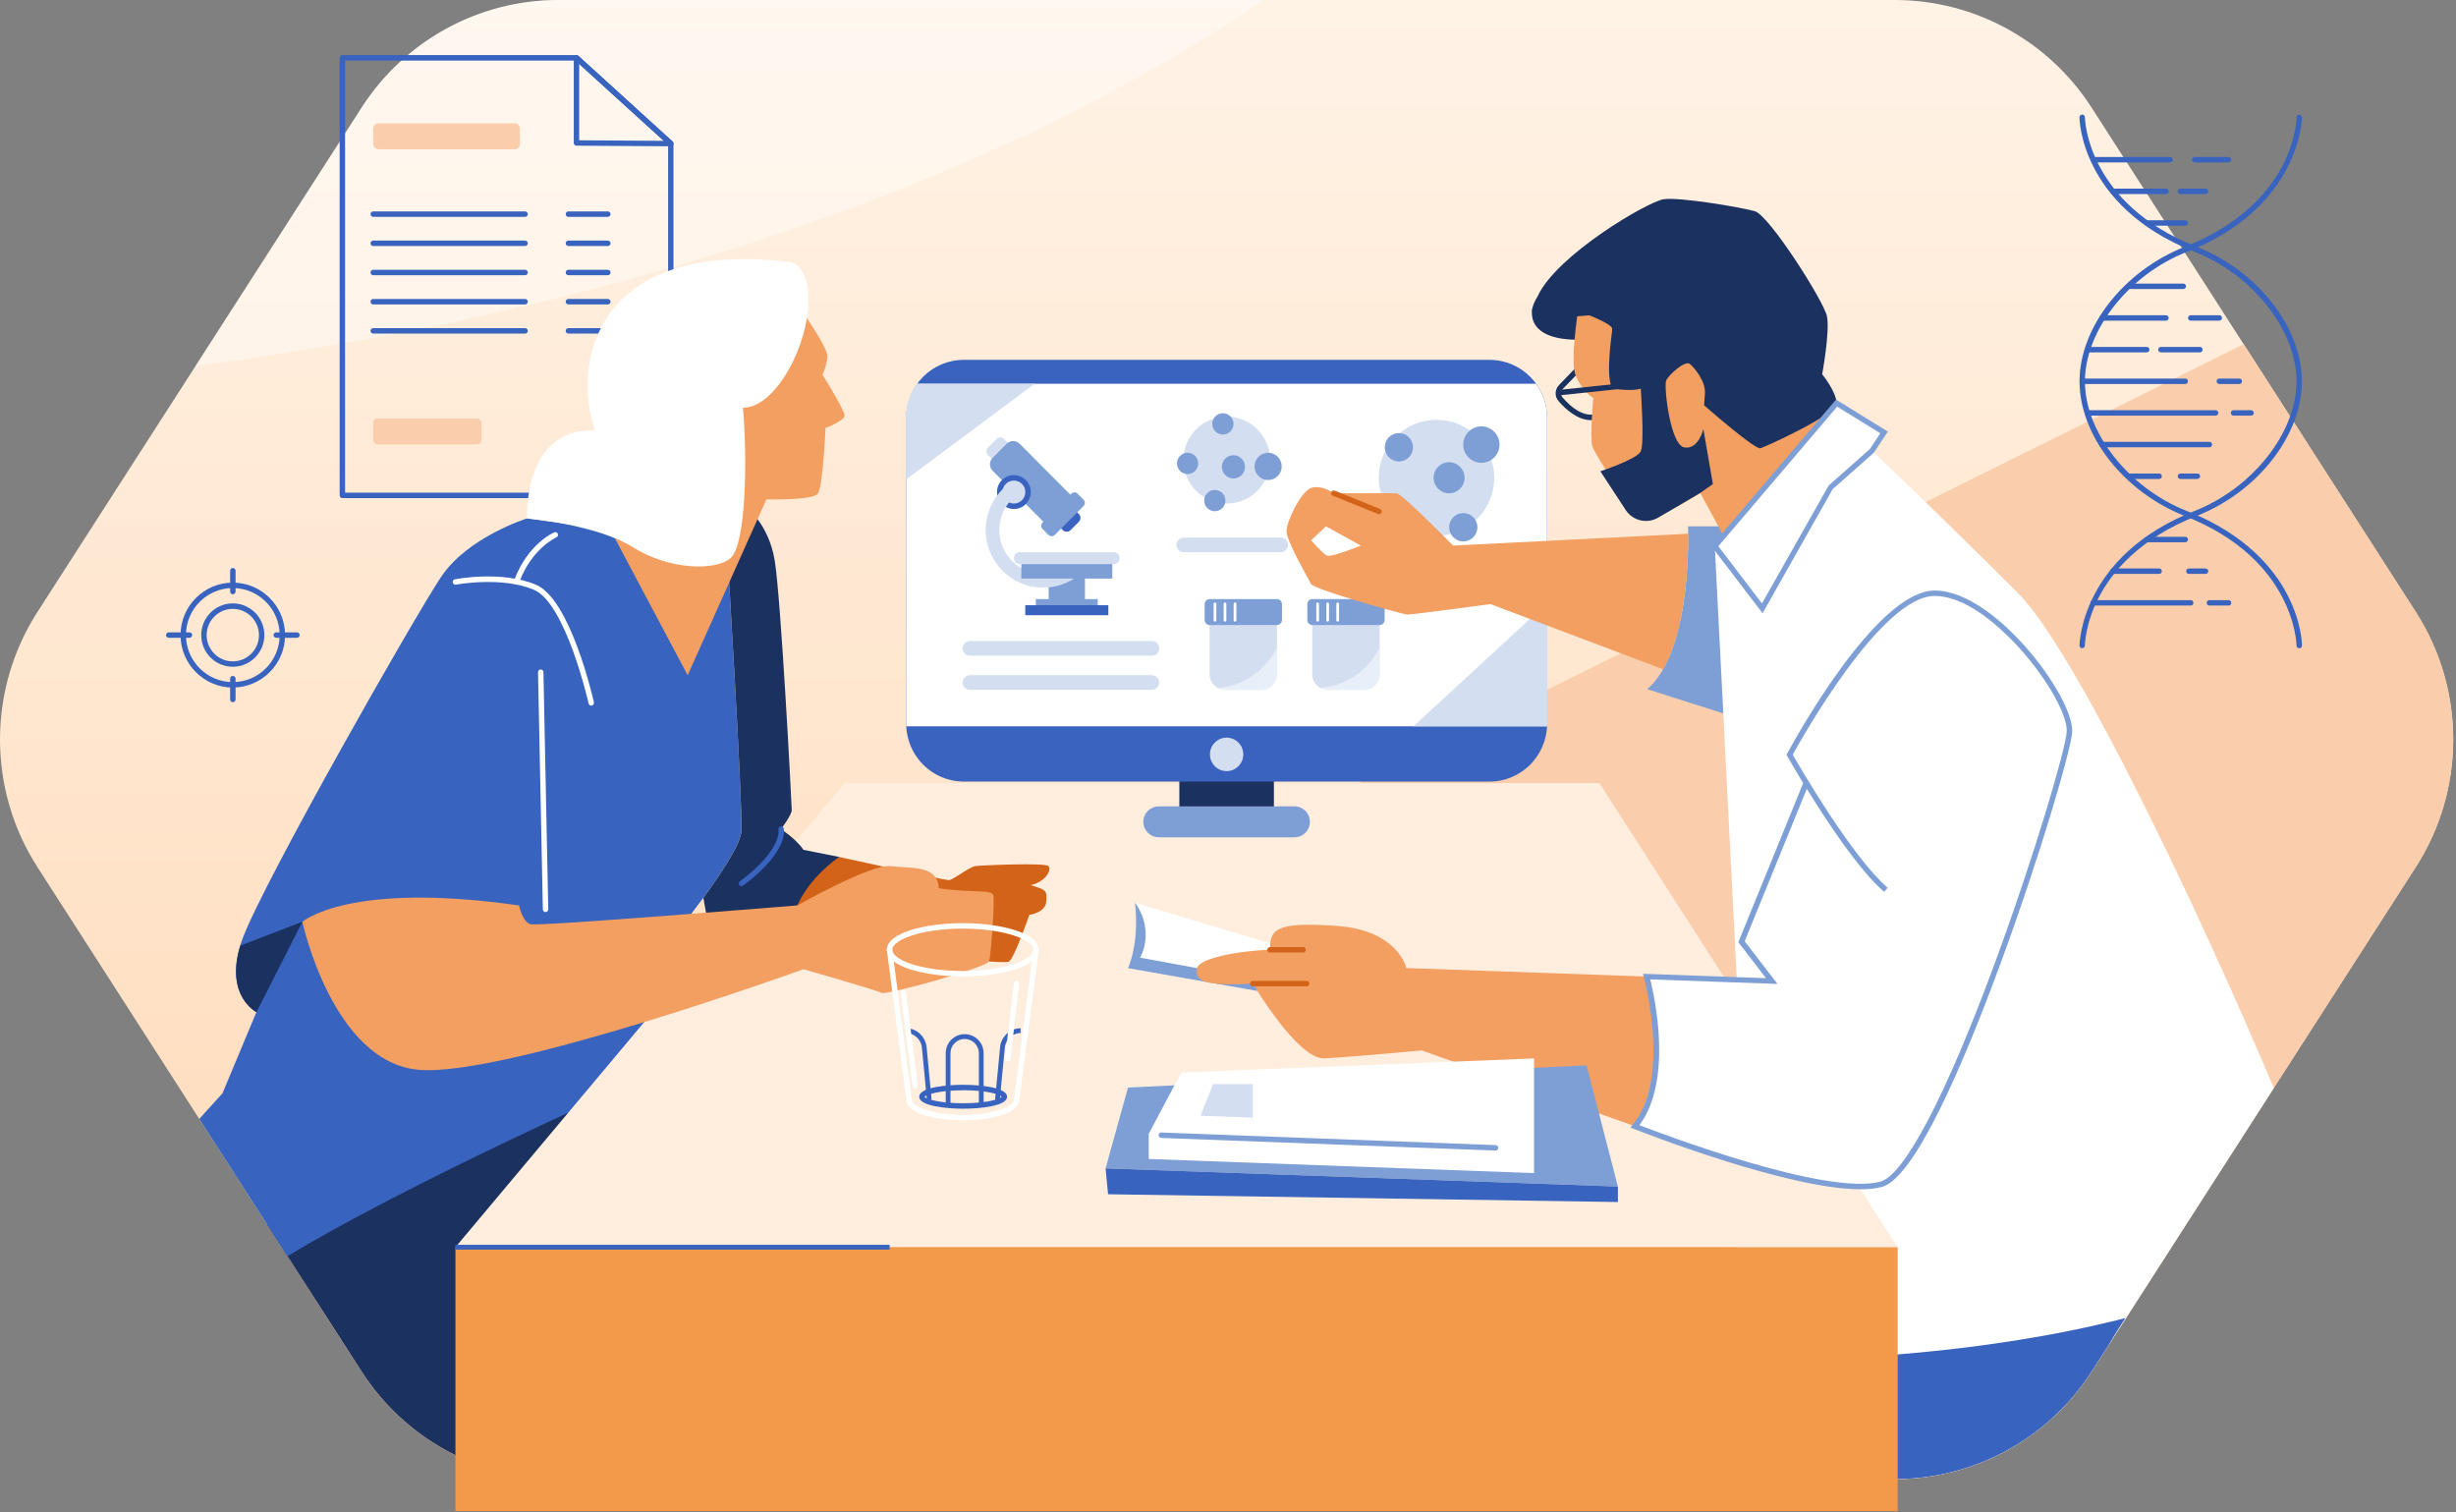 <svg width="359" height="221" viewBox="0 0 359 221" fill="none" xmlns="http://www.w3.org/2000/svg">
<rect x="0" y="0" width="359" height="221" fill="#808080" stroke="none"/>
<path d="M276.961 0H81.637C69.993 0 59.156 5.927 52.846 15.748L5.468 89.456C-1.823 100.801 -1.823 115.389 5.468 126.735L52.846 200.451C59.156 210.263 69.993 216.198 81.629 216.198H276.961C288.598 216.198 299.443 210.271 305.744 200.451L353.122 126.735C360.413 115.389 360.413 100.801 353.122 89.456L305.744 15.74C299.443 5.927 288.598 0 276.961 0Z" fill="url(#paint0_linear_1259_1689)"/>
<path opacity="0.4" d="M28.591 53.48C65.441 48.704 132.609 35.515 184.713 0H81.637C70 0 59.155 5.927 52.854 15.748L28.599 53.487L28.591 53.48Z" fill="white"/>
<path d="M98.055 72.802H50.044C49.822 72.802 49.648 72.627 49.648 72.405V8.446C49.648 8.223 49.822 8.048 50.044 8.048H84.257C84.352 8.048 84.447 8.088 84.527 8.152L98.317 20.689C98.396 20.761 98.443 20.872 98.443 20.983V72.405C98.443 72.627 98.269 72.802 98.047 72.802H98.055ZM50.44 72.008H97.659V21.166L84.107 8.851H50.44V72.008Z" fill="#3863BE"/>
<path d="M98.055 21.381L84.265 21.293C84.052 21.293 83.87 21.11 83.87 20.896V8.446C83.87 8.287 83.965 8.144 84.107 8.08C84.249 8.017 84.416 8.041 84.534 8.152L98.324 20.689C98.443 20.801 98.491 20.976 98.427 21.126C98.372 21.277 98.222 21.381 98.055 21.381ZM84.661 20.507L97.026 20.586L84.661 9.344V20.507Z" fill="#3863BE"/>
<path d="M76.753 31.694H54.556C54.334 31.694 54.16 31.519 54.16 31.296C54.16 31.074 54.334 30.899 54.556 30.899H76.753C76.975 30.899 77.149 31.074 77.149 31.296C77.149 31.519 76.975 31.694 76.753 31.694Z" fill="#3863BE"/>
<path d="M76.753 35.96H54.556C54.334 35.96 54.16 35.785 54.16 35.563C54.16 35.34 54.334 35.166 54.556 35.166H76.753C76.975 35.166 77.149 35.34 77.149 35.563C77.149 35.785 76.975 35.96 76.753 35.96Z" fill="#3863BE"/>
<path d="M76.753 40.227H54.556C54.334 40.227 54.16 40.052 54.16 39.83C54.16 39.607 54.334 39.432 54.556 39.432H76.753C76.975 39.432 77.149 39.607 77.149 39.83C77.149 40.052 76.975 40.227 76.753 40.227Z" fill="#3863BE"/>
<path d="M76.753 44.493H54.556C54.334 44.493 54.16 44.319 54.16 44.096C54.16 43.874 54.334 43.699 54.556 43.699H76.753C76.975 43.699 77.149 43.874 77.149 44.096C77.149 44.319 76.975 44.493 76.753 44.493Z" fill="#3863BE"/>
<path d="M76.753 48.76H54.556C54.334 48.76 54.16 48.585 54.16 48.363C54.16 48.14 54.334 47.966 54.556 47.966H76.753C76.975 47.966 77.149 48.14 77.149 48.363C77.149 48.585 76.975 48.76 76.753 48.76Z" fill="#3863BE"/>
<path d="M88.849 31.694H83.086C82.864 31.694 82.69 31.519 82.69 31.296C82.69 31.074 82.864 30.899 83.086 30.899H88.849C89.07 30.899 89.245 31.074 89.245 31.296C89.245 31.519 89.07 31.694 88.849 31.694Z" fill="#3863BE"/>
<path d="M88.849 35.96H83.086C82.864 35.96 82.69 35.785 82.69 35.563C82.69 35.34 82.864 35.166 83.086 35.166H88.849C89.07 35.166 89.245 35.34 89.245 35.563C89.245 35.785 89.07 35.96 88.849 35.96Z" fill="#3863BE"/>
<path d="M88.849 40.227H83.086C82.864 40.227 82.69 40.052 82.69 39.83C82.69 39.607 82.864 39.432 83.086 39.432H88.849C89.07 39.432 89.245 39.607 89.245 39.83C89.245 40.052 89.07 40.227 88.849 40.227Z" fill="#3863BE"/>
<path d="M88.849 44.493H83.086C82.864 44.493 82.69 44.319 82.69 44.096C82.69 43.874 82.864 43.699 83.086 43.699H88.849C89.07 43.699 89.245 43.874 89.245 44.096C89.245 44.319 89.07 44.493 88.849 44.493Z" fill="#3863BE"/>
<path d="M88.849 48.76H83.086C82.864 48.76 82.69 48.585 82.69 48.363C82.69 48.14 82.864 47.966 83.086 47.966H88.849C89.07 47.966 89.245 48.14 89.245 48.363C89.245 48.585 89.07 48.76 88.849 48.76Z" fill="#3863BE"/>
<path d="M75.217 18.028H55.34C54.907 18.028 54.556 18.38 54.556 18.814V21.031C54.556 21.465 54.907 21.818 55.34 21.818H75.217C75.65 21.818 76.001 21.465 76.001 21.031V18.814C76.001 18.38 75.65 18.028 75.217 18.028Z" fill="#FACEAC"/>
<path d="M69.715 61.163H55.229C54.857 61.163 54.556 61.465 54.556 61.838V64.277C54.556 64.65 54.857 64.953 55.229 64.953H69.715C70.087 64.953 70.388 64.65 70.388 64.277V61.838C70.388 61.465 70.087 61.163 69.715 61.163Z" fill="#FACEAC"/>
<path d="M305.752 200.443L353.13 126.727C360.421 115.381 360.421 100.794 353.13 89.448L327.972 50.309L46.189 190.09L52.846 200.443C59.155 210.255 69.993 216.19 81.629 216.19H276.961C288.597 216.19 299.442 210.263 305.744 200.443H305.752Z" fill="#FACEAC"/>
<path d="M89.355 156.577L39.365 177.187L39.056 178.991L52.854 200.451C59.163 210.263 70 216.198 81.637 216.198H88.144C89.957 198.504 89.347 177.576 89.347 177.576V156.585L89.355 156.577Z" fill="#1B315F"/>
<path d="M77.03 75.774C77.03 75.774 68.393 78.475 64.491 84.299C60.588 90.123 38.542 128.88 35.478 137.135C32.422 145.39 37.481 147.933 37.481 147.933L32.525 159.795C32.525 159.795 31.029 161.456 29.129 163.545L42.017 183.599C58.134 173.906 84.637 161.916 84.637 161.916L95.079 153.129L97.398 138.2C97.398 138.2 108.156 125.177 108.37 121.467C108.584 117.765 106.256 79.746 106.256 79.746L77.022 75.774H77.03Z" fill="#3863BE"/>
<path d="M246.745 76.934C246.745 76.934 247.504 95.033 240.768 100.73L257.051 105.918L255.017 76.934H246.745Z" fill="#7D9FD6"/>
<path d="M294.986 86.707C280.388 72.143 273.62 65.89 273.62 65.89L275.401 63.212L268.458 58.922L250.655 79.826L253.877 143.205V182.288L255.793 216.182H276.968C288.605 216.182 299.45 210.255 305.751 200.435L332.366 159.024C321.141 132.4 303.21 94.898 294.986 86.699V86.707Z" fill="white"/>
<path d="M254.811 198.846V216.19H276.968C288.605 216.19 299.45 210.263 305.752 200.443L308.047 196.875C308.942 195.374 309.821 193.96 310.668 192.656C289.191 198.147 266.511 198.894 254.811 198.846Z" fill="#3863BE"/>
<path d="M123.458 114.459L66.573 182.296H277.38L233.786 114.459H123.458Z" fill="#FFEDDE"/>
<path d="M186.21 111.4H172.388V120.831H186.21V111.4Z" fill="#1B315F"/>
<path d="M189.218 117.86H169.38C168.134 117.86 167.124 118.872 167.124 120.12C167.124 121.369 168.134 122.381 169.38 122.381H189.218C190.464 122.381 191.474 121.369 191.474 120.12C191.474 118.872 190.464 117.86 189.218 117.86Z" fill="#7D9FD6"/>
<path d="M217.724 52.598H140.882C136.235 52.598 132.467 56.379 132.467 61.043V105.791C132.467 110.456 136.235 114.237 140.882 114.237H217.724C222.372 114.237 226.139 110.456 226.139 105.791V61.043C226.139 56.379 222.372 52.598 217.724 52.598Z" fill="#3963BE"/>
<path d="M179.299 112.711C180.645 112.711 181.737 111.616 181.737 110.264C181.737 108.913 180.645 107.817 179.299 107.817C177.952 107.817 176.861 108.913 176.861 110.264C176.861 111.616 177.952 112.711 179.299 112.711Z" fill="#D3DEF1"/>
<path d="M132.467 61.043V105.791C132.467 105.918 132.483 106.037 132.483 106.157H226.115C226.115 106.029 226.131 105.91 226.131 105.791V61.043C226.131 59.184 225.529 57.476 224.516 56.086H134.074C133.061 57.476 132.459 59.192 132.459 61.043H132.467Z" fill="white"/>
<path d="M151.252 56.086H134.082C133.068 57.476 132.467 59.192 132.467 61.043V70.053L151.252 56.086Z" fill="#D3DEF1"/>
<path d="M151.949 70.487L150.723 71.718C150.414 72.028 150.414 72.531 150.723 72.841L155.358 77.493C155.667 77.803 156.168 77.803 156.477 77.493L157.703 76.263C158.012 75.952 158.012 75.449 157.703 75.139L153.068 70.487C152.759 70.177 152.258 70.177 151.949 70.487Z" fill="#3963BE"/>
<path d="M145.653 64.171L144.427 65.401C144.118 65.711 144.118 66.214 144.427 66.525L149.062 71.177C149.371 71.487 149.872 71.487 150.182 71.177L151.407 69.946C151.717 69.636 151.717 69.133 151.407 68.823L146.773 64.171C146.464 63.86 145.962 63.86 145.653 64.171Z" fill="#D3DEF1"/>
<path d="M147.152 64.855L145.092 66.923C144.573 67.444 144.573 68.289 145.092 68.811L152.878 76.625C153.398 77.147 154.24 77.147 154.759 76.625L156.819 74.558C157.338 74.037 157.338 73.192 156.819 72.67L149.033 64.855C148.513 64.334 147.671 64.334 147.152 64.855Z" fill="#7D9FD6"/>
<path d="M156.591 72.16L152.382 76.385C152.128 76.639 152.128 77.052 152.382 77.306L153.261 78.188C153.514 78.442 153.925 78.442 154.179 78.188L158.388 73.963C158.641 73.709 158.641 73.296 158.388 73.042L157.509 72.16C157.256 71.905 156.845 71.905 156.591 72.16Z" fill="#7D9FD6"/>
<path d="M148.204 74.399C149.568 74.399 150.674 73.29 150.674 71.92C150.674 70.551 149.568 69.442 148.204 69.442C146.84 69.442 145.734 70.551 145.734 71.92C145.734 73.29 146.84 74.399 148.204 74.399Z" fill="#3963BE"/>
<path d="M148.204 73.597C149.127 73.597 149.875 72.846 149.875 71.921C149.875 70.995 149.127 70.244 148.204 70.244C147.282 70.244 146.534 70.995 146.534 71.921C146.534 72.846 147.282 73.597 148.204 73.597Z" fill="#D3DEF1"/>
<path d="M158.59 83.505H153.286V88.463H158.59V83.505Z" fill="#7D9FD6"/>
<path d="M160.458 87.565H151.41V88.749H160.458V87.565Z" fill="#7D9FD6"/>
<path d="M162.01 88.462H149.867V89.924H162.01V88.462Z" fill="#3963BE"/>
<path d="M156.326 82.599C155.25 83.417 153.92 83.902 152.471 83.902C148.94 83.902 146.067 81.018 146.067 77.474C146.067 75.535 146.93 73.796 148.291 72.612L147.041 71.062C145.228 72.612 144.08 74.908 144.08 77.474C144.08 82.122 147.848 85.896 152.471 85.896C154.395 85.896 156.16 85.245 157.577 84.148L156.326 82.599Z" fill="#D3DEF1"/>
<path d="M162.802 80.716H149.067C148.59 80.716 148.204 81.104 148.204 81.582C148.204 82.06 148.59 82.448 149.067 82.448H162.802C163.278 82.448 163.664 82.06 163.664 81.582C163.664 81.104 163.278 80.716 162.802 80.716Z" fill="#D3DEF1"/>
<path d="M162.588 82.448H149.289V84.569H162.588V82.448Z" fill="#7D9FD6"/>
<path d="M179.315 73.605C182.812 73.605 185.648 70.759 185.648 67.249C185.648 63.738 182.812 60.892 179.315 60.892C175.817 60.892 172.982 63.738 172.982 67.249C172.982 70.759 175.817 73.605 179.315 73.605Z" fill="#D3DEF1"/>
<path d="M185.363 70.165C186.46 70.165 187.35 69.272 187.35 68.17C187.35 67.069 186.46 66.176 185.363 66.176C184.265 66.176 183.376 67.069 183.376 68.17C183.376 69.272 184.265 70.165 185.363 70.165Z" fill="#7D9FD6"/>
<path d="M180.296 69.934C181.232 69.934 181.99 69.173 181.99 68.234C181.99 67.295 181.232 66.534 180.296 66.534C179.361 66.534 178.602 67.295 178.602 68.234C178.602 69.173 179.361 69.934 180.296 69.934Z" fill="#7D9FD6"/>
<path d="M178.753 63.514C179.61 63.514 180.304 62.817 180.304 61.957C180.304 61.097 179.61 60.4 178.753 60.4C177.896 60.4 177.201 61.097 177.201 61.957C177.201 62.817 177.896 63.514 178.753 63.514Z" fill="#7D9FD6"/>
<path d="M173.591 69.291C174.448 69.291 175.143 68.593 175.143 67.733C175.143 66.873 174.448 66.176 173.591 66.176C172.734 66.176 172.04 66.873 172.04 67.733C172.04 68.593 172.734 69.291 173.591 69.291Z" fill="#7D9FD6"/>
<path d="M177.573 74.725C178.43 74.725 179.125 74.028 179.125 73.168C179.125 72.308 178.43 71.611 177.573 71.611C176.716 71.611 176.022 72.308 176.022 73.168C176.022 74.028 176.716 74.725 177.573 74.725Z" fill="#7D9FD6"/>
<path d="M168.382 93.706H141.76C141.175 93.706 140.7 94.183 140.7 94.771C140.7 95.359 141.175 95.836 141.76 95.836H168.382C168.968 95.836 169.443 95.359 169.443 94.771C169.443 94.183 168.968 93.706 168.382 93.706Z" fill="#D3DEF1"/>
<path d="M187.215 78.587H173.021C172.436 78.587 171.961 79.063 171.961 79.651C171.961 80.239 172.436 80.716 173.021 80.716H187.215C187.801 80.716 188.276 80.239 188.276 79.651C188.276 79.063 187.801 78.587 187.215 78.587Z" fill="#D3DEF1"/>
<path d="M168.382 98.696H141.76C141.175 98.696 140.7 99.173 140.7 99.761C140.7 100.349 141.175 100.825 141.76 100.825H168.382C168.968 100.825 169.443 100.349 169.443 99.761C169.443 99.173 168.968 98.696 168.382 98.696Z" fill="#D3DEF1"/>
<path d="M209.974 78.301C214.634 78.301 218.413 74.509 218.413 69.831C218.413 65.153 214.634 61.361 209.974 61.361C205.313 61.361 201.535 65.153 201.535 69.831C201.535 74.509 205.313 78.301 209.974 78.301Z" fill="#D3DEF1"/>
<path d="M216.537 67.646C218.001 67.646 219.188 66.454 219.188 64.984C219.188 63.514 218.001 62.323 216.537 62.323C215.072 62.323 213.885 63.514 213.885 64.984C213.885 66.454 215.072 67.646 216.537 67.646Z" fill="#7D9FD6"/>
<path d="M211.818 72.103C213.069 72.103 214.082 71.086 214.082 69.831C214.082 68.576 213.069 67.558 211.818 67.558C210.568 67.558 209.554 68.576 209.554 69.831C209.554 71.086 210.568 72.103 211.818 72.103Z" fill="#7D9FD6"/>
<path d="M204.48 67.447C205.621 67.447 206.546 66.519 206.546 65.374C206.546 64.228 205.621 63.3 204.48 63.3C203.339 63.3 202.414 64.228 202.414 65.374C202.414 66.519 203.339 67.447 204.48 67.447Z" fill="#7D9FD6"/>
<path d="M205.034 77.776C206.175 77.776 207.1 76.848 207.1 75.702C207.1 74.557 206.175 73.629 205.034 73.629C203.893 73.629 202.968 74.557 202.968 75.702C202.968 76.848 203.893 77.776 205.034 77.776Z" fill="#7D9FD6"/>
<path d="M213.892 79.135C215.034 79.135 215.959 78.206 215.959 77.061C215.959 75.916 215.034 74.987 213.892 74.987C212.751 74.987 211.826 75.916 211.826 77.061C211.826 78.206 212.751 79.135 213.892 79.135Z" fill="#7D9FD6"/>
<path d="M206.61 106.164H226.115C226.115 106.037 226.131 105.918 226.131 105.799V88.16L206.61 106.164Z" fill="#D3DEF1"/>
<path d="M184.389 88.16H179.077C177.822 88.16 176.805 89.181 176.805 90.441V98.553C176.805 99.812 177.822 100.833 179.077 100.833H184.389C185.644 100.833 186.661 99.812 186.661 98.553V90.441C186.661 89.181 185.644 88.16 184.389 88.16Z" fill="#D3DEF1"/>
<path d="M186.645 87.565H176.829C176.418 87.565 176.085 87.899 176.085 88.311V90.616C176.085 91.028 176.418 91.362 176.829 91.362H186.645C187.056 91.362 187.389 91.028 187.389 90.616V88.311C187.389 87.899 187.056 87.565 186.645 87.565Z" fill="#7D9FD6"/>
<path d="M177.597 90.862C177.486 90.862 177.399 90.775 177.399 90.663V88.264C177.399 88.153 177.486 88.065 177.597 88.065C177.708 88.065 177.795 88.153 177.795 88.264V90.663C177.795 90.775 177.708 90.862 177.597 90.862Z" fill="white"/>
<path d="M179.061 90.862C178.951 90.862 178.863 90.775 178.863 90.663V88.264C178.863 88.153 178.951 88.065 179.061 88.065C179.172 88.065 179.259 88.153 179.259 88.264V90.663C179.259 90.775 179.172 90.862 179.061 90.862Z" fill="white"/>
<path d="M180.526 90.862C180.415 90.862 180.328 90.775 180.328 90.663V88.264C180.328 88.153 180.415 88.065 180.526 88.065C180.637 88.065 180.724 88.153 180.724 88.264V90.663C180.724 90.775 180.637 90.862 180.526 90.862Z" fill="white"/>
<path opacity="0.5" d="M186.669 98.553V94.692C185.378 97.099 182.829 100.078 178.024 100.555C178.341 100.722 178.697 100.825 179.077 100.825H184.397C185.648 100.825 186.669 99.808 186.669 98.545V98.553Z" fill="white"/>
<path d="M199.398 88.16H194.086C192.831 88.16 191.814 89.181 191.814 90.441V98.553C191.814 99.812 192.831 100.833 194.086 100.833H199.398C200.653 100.833 201.67 99.812 201.67 98.553V90.441C201.67 89.181 200.653 88.16 199.398 88.16Z" fill="#D3DEF1"/>
<path d="M201.654 87.565H191.838C191.427 87.565 191.094 87.899 191.094 88.311V90.616C191.094 91.028 191.427 91.362 191.838 91.362H201.654C202.065 91.362 202.398 91.028 202.398 90.616V88.311C202.398 87.899 202.065 87.565 201.654 87.565Z" fill="#7D9FD6"/>
<path d="M192.606 90.862C192.495 90.862 192.408 90.775 192.408 90.663V88.264C192.408 88.153 192.495 88.065 192.606 88.065C192.717 88.065 192.804 88.153 192.804 88.264V90.663C192.804 90.775 192.717 90.862 192.606 90.862Z" fill="white"/>
<path d="M194.07 90.862C193.96 90.862 193.872 90.775 193.872 90.663V88.264C193.872 88.153 193.96 88.065 194.07 88.065C194.181 88.065 194.268 88.153 194.268 88.264V90.663C194.268 90.775 194.181 90.862 194.07 90.862Z" fill="white"/>
<path d="M195.535 90.862C195.424 90.862 195.337 90.775 195.337 90.663V88.264C195.337 88.153 195.424 88.065 195.535 88.065C195.646 88.065 195.733 88.153 195.733 88.264V90.663C195.733 90.775 195.646 90.862 195.535 90.862Z" fill="white"/>
<path opacity="0.5" d="M201.67 98.553V94.692C200.38 97.099 197.831 100.078 193.025 100.555C193.342 100.722 193.698 100.825 194.078 100.825H199.398C200.649 100.825 201.67 99.808 201.67 98.545V98.553Z" fill="white"/>
<path d="M122.667 125.257C122.667 125.257 138.064 128.65 138.681 128.65C139.298 128.65 141.681 126.695 142.607 126.584C143.534 126.473 152.732 126.075 153.247 126.584C153.761 127.092 152.938 128.856 150.666 129.373C152.938 130.096 153.041 130.096 152.938 131.756C152.835 133.417 150.46 133.727 150.46 133.727C150.46 133.727 148.188 140.258 147.46 140.567C146.732 140.877 138.032 139.948 138.032 139.948L112.851 133.417C112.851 133.417 118.55 124.351 122.667 125.257Z" fill="#D36318"/>
<path d="M117.434 124.208C116.389 122.635 114.165 121.189 114.165 121.189C114.165 121.189 115.732 119.091 115.732 118.432C115.732 117.773 114.165 87.581 113.246 81.939C112.328 76.298 108.702 73.796 108.702 73.796L104.483 78.007L104.262 79.484L106.264 79.754C106.264 79.754 108.584 117.765 108.378 121.475C108.275 123.326 105.528 127.513 102.813 131.232L103.834 136.944C103.834 136.944 107.887 136.944 115.685 136.023C115.898 129.722 122.667 125.257 122.667 125.257L117.434 124.208Z" fill="#1B315F"/>
<path d="M108.394 129.532C108.275 129.532 108.156 129.476 108.077 129.373C107.943 129.198 107.982 128.952 108.156 128.816C114.394 124.145 113.793 121.316 113.785 121.284C113.737 121.078 113.856 120.855 114.07 120.8C114.283 120.744 114.489 120.863 114.553 121.07C114.592 121.205 115.384 124.383 108.631 129.444C108.56 129.5 108.481 129.524 108.394 129.524V129.532Z" fill="#3863BE"/>
<path d="M115.661 43.278C115.661 43.278 121.139 50.635 120.949 52.216C120.759 53.797 120.205 54.735 120.205 54.735C120.205 54.735 123.545 60.042 123.45 60.789C123.355 61.536 120.664 62.561 120.664 62.561C120.664 62.561 120.292 71.134 119.548 72.151C118.803 73.168 112.027 72.993 112.027 72.993L100.517 98.704L87.709 74.582L115.645 43.286L115.661 43.278Z" fill="#F29F61"/>
<path d="M115.661 38.336C115.661 38.336 118.748 39.003 118.091 45.423C117.434 51.843 113.017 59.597 108.6 59.597C109.265 67.129 109.043 79.532 106.834 81.526C104.626 83.52 97.786 83.298 92.49 79.977C87.194 76.656 77.038 75.766 77.038 75.766C77.038 75.766 76.373 62.474 86.973 62.919C83.442 52.725 87.416 34.784 115.669 38.328L115.661 38.336Z" fill="white"/>
<path d="M75.874 132.336C75.874 132.336 76.349 134.728 77.544 135.085C78.74 135.443 116.563 132.336 116.563 132.336C116.563 132.336 127.329 126.242 130.187 126.6C133.045 126.957 137.098 126.361 137.216 129.826C141.982 130.541 144.959 129.961 145.196 130.85C145.433 131.74 144.84 139.511 144.602 140.464C144.365 141.418 129.474 145.486 128.881 145.128C128.287 144.771 117.45 141.664 117.45 141.664C117.45 141.664 73.856 157.443 61.237 156.371C48.619 155.298 44.202 134.736 44.202 134.736C44.202 134.736 50.875 128.761 75.882 132.344L75.874 132.336Z" fill="#F29F61"/>
<path d="M75.589 85.205C75.542 85.205 75.494 85.197 75.447 85.181C75.241 85.102 75.138 84.871 75.217 84.665C77.188 79.5 80.853 77.879 81.012 77.808C81.21 77.721 81.447 77.808 81.534 78.014C81.621 78.213 81.534 78.451 81.328 78.539C81.297 78.555 77.806 80.12 75.961 84.943C75.898 85.102 75.748 85.197 75.589 85.197V85.205Z" fill="#FEFFFF"/>
<path d="M86.427 103.137C86.244 103.137 86.078 103.01 86.039 102.827C86.007 102.684 82.698 88.137 78.012 86.19C73.246 84.212 66.707 85.443 66.644 85.459C66.43 85.499 66.224 85.364 66.177 85.141C66.137 84.927 66.272 84.72 66.494 84.673C66.771 84.617 73.325 83.377 78.312 85.451C83.379 87.549 86.672 102.033 86.814 102.645C86.862 102.859 86.727 103.074 86.513 103.121C86.482 103.121 86.458 103.129 86.427 103.129V103.137Z" fill="#FEFFFF"/>
<path d="M79.745 133.313C79.531 133.313 79.357 133.139 79.349 132.924L78.645 98.251C78.645 98.029 78.811 97.854 79.033 97.846C79.246 97.862 79.428 98.013 79.436 98.235L80.141 132.908C80.141 133.131 79.975 133.305 79.753 133.313H79.745Z" fill="#FEFFFF"/>
<path d="M35.122 138.216C32.874 145.621 37.489 147.941 37.489 147.941L44.194 134.728L35.122 138.216Z" fill="#1B315F"/>
<path d="M140.731 142.721C135.348 142.721 129.633 141.354 129.633 138.827C129.633 136.301 135.348 134.934 140.731 134.934C146.114 134.934 151.83 136.301 151.83 138.827C151.83 141.354 146.114 142.721 140.731 142.721ZM140.731 135.729C134.66 135.729 130.424 137.366 130.424 138.827C130.424 140.289 134.66 141.926 140.731 141.926C146.803 141.926 151.038 140.289 151.038 138.827C151.038 137.366 146.803 135.729 140.731 135.729Z" fill="#FEFFFF"/>
<path d="M140.731 163.752C136.734 163.752 132.483 162.711 132.483 160.788L129.641 138.875C129.609 138.661 129.767 138.462 129.981 138.43C130.195 138.398 130.393 138.557 130.424 138.772L133.274 160.74C133.274 161.694 136.116 162.957 140.739 162.957C145.362 162.957 148.196 161.694 148.196 160.788C148.196 160.566 148.37 160.391 148.592 160.391C148.814 160.391 148.988 160.566 148.988 160.788C148.988 162.711 144.737 163.752 140.739 163.752H140.731Z" fill="#FEFFFF"/>
<path d="M148.592 161.185C148.592 161.185 148.56 161.185 148.545 161.185C148.331 161.154 148.173 160.955 148.204 160.74L151.054 138.772C151.086 138.557 151.276 138.398 151.497 138.43C151.711 138.462 151.869 138.661 151.838 138.875L148.988 160.844C148.964 161.042 148.79 161.193 148.592 161.193V161.185Z" fill="#FEFFFF"/>
<path d="M140.787 162.051C138.404 162.051 134.367 161.686 134.367 160.303C134.367 158.921 138.404 158.556 140.787 158.556C143.169 158.556 147.207 158.921 147.207 160.303C147.207 161.686 143.169 162.051 140.787 162.051ZM140.787 159.358C137.335 159.358 135.317 159.986 135.158 160.335C135.317 160.629 137.343 161.257 140.787 161.257C144.23 161.257 146.154 160.661 146.399 160.303C146.154 159.946 144.143 159.35 140.787 159.35V159.358Z" fill="#3863BE"/>
<path d="M143.779 161.654H143.082V153.939C143.082 152.787 142.148 151.858 141.008 151.858C139.868 151.858 138.934 152.795 138.934 153.939V161.654H138.238V153.939C138.238 152.406 139.481 151.158 141.008 151.158C142.536 151.158 143.779 152.406 143.779 153.939V161.654Z" fill="#3863BE"/>
<path d="M146.138 160.82L145.449 160.756L146.186 153.042C146.328 151.524 147.674 150.292 149.186 150.292V150.992C148.022 150.992 146.985 151.945 146.874 153.113L146.138 160.828V160.82Z" fill="#3863BE"/>
<path d="M135.491 160.82L134.755 153.105C134.644 151.937 133.607 150.984 132.443 150.984V150.284C133.955 150.284 135.301 151.516 135.443 153.034L136.179 160.748L135.491 160.812V160.82Z" fill="#3863BE"/>
<path d="M133.773 159.151C133.575 159.151 133.409 159.008 133.377 158.802L131.644 145.144C131.62 144.929 131.77 144.731 131.984 144.699C132.206 144.675 132.396 144.826 132.427 145.041L134.161 158.699C134.185 158.913 134.034 159.112 133.821 159.144C133.805 159.144 133.789 159.144 133.773 159.144V159.151Z" fill="#FEFFFF"/>
<path d="M147.302 155.099C147.302 155.099 147.27 155.099 147.254 155.099C147.041 155.076 146.882 154.877 146.906 154.654L148.196 143.73C148.22 143.515 148.418 143.356 148.64 143.38C148.853 143.404 149.012 143.603 148.988 143.825L147.698 154.75C147.674 154.948 147.5 155.099 147.302 155.099Z" fill="#FEFFFF"/>
<path d="M277.388 182.296H66.573V220.878H277.388V182.296Z" fill="#F2994A"/>
<path d="M185.204 145.096L164.876 141.505C164.876 141.505 166.57 138.097 165.913 131.955C170.9 136.015 185.204 141.505 185.204 141.505V145.096Z" fill="#7D9FD6"/>
<path d="M190.476 139.32L165.921 131.955C165.921 131.955 168.834 135.546 166.673 139.98L184.642 143.285L190.476 139.32Z" fill="white"/>
<path d="M240.689 142.737L205.565 141.497C205.565 141.497 204.401 135.951 195.313 135.324C186.226 134.696 185.64 135.951 185.64 138.82C180.803 138.97 175.19 140.138 175 141.497C174.81 142.856 174.613 144.286 183.13 143.769C183.13 143.769 189.709 154.885 193.58 154.694C197.451 154.503 207.821 153.534 207.821 153.534L238.987 164.618L252.397 160.296L240.697 142.729L240.689 142.737Z" fill="#F29F61"/>
<path d="M257.218 143.769L240.681 142.737C240.681 142.737 244.528 154.932 238.971 164.626C238.971 164.626 264.35 174.597 273.082 173.429C273.81 173.334 276.201 154.233 276.201 154.233L257.218 143.777V143.769Z" fill="white"/>
<path d="M271.918 173.826C261.239 173.826 239.834 165.396 238.828 164.999L238.314 164.8L238.67 164.379C244.298 157.658 240.34 142.999 240.301 142.856L240.158 142.331L258.144 142.975L254.099 137.715L263.574 114.467C262.236 112.266 261.35 110.701 261.247 110.511L261.136 110.32L261.239 110.129C261.762 109.16 274.111 86.317 282.795 86.317C287.544 86.317 292.46 90.719 294.97 93.341C299.53 98.108 303.013 104.091 302.894 106.959C302.799 109.382 298.208 125.154 292.302 141.147C287.125 155.195 279.929 172.205 275.061 173.493C274.182 173.723 273.113 173.834 271.926 173.834L271.918 173.826ZM239.62 164.451C243.364 165.897 266.978 174.804 274.855 172.714C278.346 171.784 284.433 160.176 291.558 140.861C297.432 124.931 301.999 109.287 302.102 106.911C302.213 104.273 298.754 98.434 294.4 93.881C291.978 91.347 287.252 87.104 282.803 87.104C274.997 87.104 263.281 108.063 262.054 110.304C263.052 112.052 270.667 125.217 275.931 129.762L275.417 130.366C271.728 127.18 267.057 120.092 264.105 115.301L255.025 137.58L259.822 143.817L241.219 143.15C241.892 145.851 244.52 157.944 239.636 164.451H239.62Z" fill="#7D9FD6"/>
<path d="M190.477 139.225H185.632C185.41 139.225 185.236 139.05 185.236 138.827C185.236 138.605 185.41 138.43 185.632 138.43H190.477C190.698 138.43 190.872 138.605 190.872 138.827C190.872 139.05 190.698 139.225 190.477 139.225Z" fill="#D36318"/>
<path d="M190.999 144.167H183.114C182.893 144.167 182.719 143.992 182.719 143.769C182.719 143.547 182.893 143.372 183.114 143.372H190.999C191.221 143.372 191.395 143.547 191.395 143.769C191.395 143.992 191.221 144.167 190.999 144.167Z" fill="#D36318"/>
<path d="M231.91 155.711L236.493 173.429L161.606 170.775L164.883 158.961L231.91 155.711Z" fill="#7D9FD6"/>
<path d="M224.231 171.467V154.702L172.673 156.76L167.915 165.714V169.401L224.231 171.467Z" fill="white"/>
<path d="M218.611 168.169H218.595L169.736 166.326C169.514 166.318 169.348 166.135 169.356 165.913C169.356 165.69 169.546 165.508 169.768 165.531L218.626 167.375C218.848 167.383 219.014 167.565 219.006 167.788C219.006 168.002 218.824 168.169 218.611 168.169Z" fill="#7D9FD6"/>
<path d="M175.483 163.084L177.32 158.444H183.114V163.354L175.483 163.084Z" fill="#D3DEF1"/>
<path d="M236.493 173.429V175.693L161.97 174.557L161.606 170.775L236.493 173.429Z" fill="#3863BE"/>
<path d="M246.768 78.014L212.396 79.747C212.396 79.747 204.892 72.087 204.124 72.087H194.965C194.965 72.087 193.16 70.808 191.648 71.325C190.136 71.833 188.007 76.306 188.054 77.705C188.102 79.111 191.252 84.633 191.648 85.38C192.044 86.127 205.018 89.829 205.778 89.829C206.538 89.829 217.866 88.296 217.866 88.296L243.095 97.822C246.594 91.72 246.8 81.352 246.768 78.014ZM193.952 81.201C193.318 80.891 191.648 78.976 191.648 78.976L193.825 76.934L198.915 79.747C198.915 79.747 194.593 81.51 193.952 81.201Z" fill="#F29F61"/>
<path d="M201.583 75.162C201.535 75.162 201.48 75.154 201.432 75.13L194.814 72.453C194.609 72.373 194.514 72.143 194.593 71.936C194.672 71.73 194.909 71.635 195.107 71.714L201.725 74.391C201.931 74.471 202.026 74.701 201.947 74.908C201.884 75.059 201.733 75.154 201.583 75.154V75.162Z" fill="#D36318"/>
<path d="M232.535 61.409C230.58 61.409 228.822 59.788 227.817 58.628C227.223 57.945 227.255 56.936 227.888 56.276L230.469 53.599L231.039 54.155L228.458 56.832C228.11 57.19 228.094 57.738 228.419 58.112C229.574 59.446 231.838 61.496 234.007 60.193L234.411 60.877C233.778 61.258 233.145 61.417 232.535 61.417V61.409Z" fill="#1B315F"/>
<path d="M224.025 44.922C224.025 44.922 222.268 50.524 233.05 49.547C232.503 45.415 233.05 43.039 233.05 43.039L224.025 44.922Z" fill="#1B315F"/>
<path d="M270.738 62.1L256.228 42.737H231.071C231.071 42.737 229.376 52.415 230.287 54.775C231.197 57.134 232.891 58.175 232.891 58.175C232.891 58.175 232.369 63.928 232.765 65.239C233.16 66.549 239.153 75.965 240.974 75.838C242.794 75.71 248.534 72.048 248.534 72.048L253.489 81.201L270.738 62.1Z" fill="#F29F61"/>
<path d="M224.777 43.302C224.777 43.302 222.347 46.79 225.933 46.559C229.519 46.329 232.306 46.09 232.306 46.09C232.306 46.09 235.662 47.37 235.662 48.069C235.662 48.768 234.617 54.695 235.662 56.793C238.789 57.261 239.834 56.793 239.834 56.793C239.834 56.793 240.412 64.817 239.834 65.977C239.256 67.137 233.928 68.885 233.928 68.885L237.625 74.534C238.662 76.124 240.76 76.616 242.391 75.655L248.534 72.048L250.378 70.745L248.985 62.72C248.985 62.72 248.288 65.739 246.206 65.397C244.124 65.056 243.198 56.443 243.539 55.633C243.879 54.822 246.317 52.614 247.014 53.194C247.711 53.773 249.333 55.752 249.215 57.492L249.096 59.24C249.096 59.24 256.513 65.755 257.321 65.517C258.128 65.278 268.467 60.599 268.451 58.93C268.435 57.261 266.353 54.703 266.353 54.703C266.353 54.703 267.509 48.426 267.05 46.218C266.591 44.009 258.595 31.447 256.505 30.867C254.416 30.287 245.502 28.778 243.182 29.119C240.863 29.461 227.54 37.255 224.762 43.302H224.777Z" fill="#1B315F"/>
<path d="M238.789 55.84L227.751 57.004L227.834 57.794L238.871 56.63L238.789 55.84Z" fill="#1B315F"/>
<path d="M275.401 63.212L273.62 65.89L267.564 71.253L257.59 88.915L250.655 79.826L268.458 58.922L275.401 63.212Z" fill="white"/>
<path d="M257.645 89.638L250.148 79.818L268.379 58.406L275.963 63.085L273.889 66.184L267.881 71.507L257.645 89.63V89.638ZM251.17 79.842L257.55 88.2L267.311 70.959L273.327 65.628L274.855 63.332L268.546 59.438L251.17 79.842Z" fill="#7D9FD6"/>
<path d="M130.037 181.946H66.573V182.646H130.037V181.946Z" fill="#3863BE"/>
<path d="M304.358 94.747C304.137 94.747 303.963 94.572 303.963 94.35C303.963 94.223 304.153 81.216 320.8 74.677C329.286 71.341 335.691 63.205 335.691 55.744C335.691 48.283 329.286 40.147 320.8 36.81C312.116 33.402 308 28.253 306.084 24.527C303.986 20.475 303.963 17.273 303.963 17.138C303.963 16.916 304.137 16.741 304.358 16.741C304.58 16.741 304.754 16.916 304.754 17.138C304.754 17.265 304.968 29.739 321.085 36.072C330.007 39.575 336.474 47.846 336.474 55.744C336.474 63.642 329.999 71.912 321.085 75.416C312.655 78.73 308.665 83.695 306.805 87.279C304.786 91.164 304.754 94.31 304.754 94.342C304.754 94.564 304.58 94.739 304.358 94.739V94.747Z" fill="#3863BE"/>
<path d="M336.086 94.747C335.865 94.747 335.691 94.572 335.691 94.35C335.691 94.223 335.477 81.749 319.36 75.416C310.438 71.912 303.971 63.641 303.971 55.744C303.971 47.846 310.446 39.575 319.36 36.071C327.79 32.758 331.78 27.792 333.648 24.209C335.667 20.324 335.699 17.177 335.699 17.146C335.699 16.923 335.873 16.748 336.094 16.748C336.316 16.748 336.49 16.923 336.49 17.146C336.49 17.273 336.3 30.279 319.652 36.818C311.166 40.155 304.762 48.291 304.762 55.752C304.762 63.212 311.166 71.348 319.652 74.685C328.337 78.094 332.453 83.242 334.369 86.969C336.466 91.021 336.49 94.223 336.49 94.358C336.49 94.58 336.316 94.755 336.094 94.755L336.086 94.747Z" fill="#3863BE"/>
<path d="M325.756 88.51H322.953C322.732 88.51 322.558 88.335 322.558 88.113C322.558 87.89 322.732 87.716 322.953 87.716H325.756C325.977 87.716 326.152 87.89 326.152 88.113C326.152 88.335 325.977 88.51 325.756 88.51Z" fill="#3863BE"/>
<path d="M320.222 88.51H305.965C305.744 88.51 305.57 88.335 305.57 88.113C305.57 87.89 305.744 87.716 305.965 87.716H320.222C320.444 87.716 320.618 87.89 320.618 88.113C320.618 88.335 320.444 88.51 320.222 88.51Z" fill="#3863BE"/>
<path d="M322.392 83.886H319.953C319.732 83.886 319.558 83.711 319.558 83.489C319.558 83.266 319.732 83.091 319.953 83.091H322.392C322.613 83.091 322.787 83.266 322.787 83.489C322.787 83.711 322.613 83.886 322.392 83.886Z" fill="#3863BE"/>
<path d="M315.607 83.886H308.823C308.602 83.886 308.427 83.711 308.427 83.489C308.427 83.266 308.602 83.091 308.823 83.091H315.607C315.829 83.091 316.003 83.266 316.003 83.489C316.003 83.711 315.829 83.886 315.607 83.886Z" fill="#3863BE"/>
<path d="M319.423 79.254H313.794C313.573 79.254 313.399 79.079 313.399 78.857C313.399 78.634 313.573 78.459 313.794 78.459H319.423C319.644 78.459 319.819 78.634 319.819 78.857C319.819 79.079 319.644 79.254 319.423 79.254Z" fill="#3863BE"/>
<path d="M325.756 23.74H320.808C320.587 23.74 320.412 23.566 320.412 23.343C320.412 23.121 320.587 22.946 320.808 22.946H325.756C325.977 22.946 326.152 23.121 326.152 23.343C326.152 23.566 325.977 23.74 325.756 23.74Z" fill="#3863BE"/>
<path d="M317.198 23.74H305.965C305.744 23.74 305.57 23.566 305.57 23.343C305.57 23.121 305.744 22.946 305.965 22.946H317.198C317.42 22.946 317.594 23.121 317.594 23.343C317.594 23.566 317.42 23.74 317.198 23.74Z" fill="#3863BE"/>
<path d="M322.391 28.365H318.718C318.497 28.365 318.323 28.19 318.323 27.967C318.323 27.745 318.497 27.57 318.718 27.57H322.391C322.613 27.57 322.787 27.745 322.787 27.967C322.787 28.19 322.613 28.365 322.391 28.365Z" fill="#3863BE"/>
<path d="M316.605 28.365H308.823C308.602 28.365 308.427 28.19 308.427 27.967C308.427 27.745 308.602 27.57 308.823 27.57H316.605C316.826 27.57 317.001 27.745 317.001 27.967C317.001 28.19 316.826 28.365 316.605 28.365Z" fill="#3863BE"/>
<path d="M319.423 32.989H313.794C313.573 32.989 313.399 32.814 313.399 32.591C313.399 32.369 313.573 32.194 313.794 32.194H319.423C319.644 32.194 319.819 32.369 319.819 32.591C319.819 32.814 319.644 32.989 319.423 32.989Z" fill="#3863BE"/>
<path d="M321.196 70.006H318.718C318.497 70.006 318.323 69.831 318.323 69.608C318.323 69.386 318.497 69.211 318.718 69.211H321.196C321.418 69.211 321.592 69.386 321.592 69.608C321.592 69.831 321.418 70.006 321.196 70.006Z" fill="#3863BE"/>
<path d="M315.607 70.006H311.253C311.032 70.006 310.858 69.831 310.858 69.608C310.858 69.386 311.032 69.211 311.253 69.211H315.607C315.829 69.211 316.003 69.386 316.003 69.608C316.003 69.831 315.829 70.006 315.607 70.006Z" fill="#3863BE"/>
<path d="M322.954 65.374H307.24C307.018 65.374 306.844 65.199 306.844 64.976C306.844 64.754 307.018 64.579 307.24 64.579H322.954C323.175 64.579 323.349 64.754 323.349 64.976C323.349 65.199 323.175 65.374 322.954 65.374Z" fill="#3863BE"/>
<path d="M329.049 60.749H326.484C326.262 60.749 326.088 60.575 326.088 60.352C326.088 60.13 326.262 59.955 326.484 59.955H329.049C329.271 59.955 329.445 60.13 329.445 60.352C329.445 60.575 329.271 60.749 329.049 60.749Z" fill="#3863BE"/>
<path d="M323.856 60.749H305.269C305.047 60.749 304.873 60.575 304.873 60.352C304.873 60.13 305.047 59.955 305.269 59.955H323.856C324.078 59.955 324.252 60.13 324.252 60.352C324.252 60.575 324.078 60.749 323.856 60.749Z" fill="#3863BE"/>
<path d="M327.323 56.125H324.402C324.18 56.125 324.006 55.95 324.006 55.728C324.006 55.505 324.18 55.331 324.402 55.331H327.323C327.545 55.331 327.719 55.505 327.719 55.728C327.719 55.95 327.545 56.125 327.323 56.125Z" fill="#3863BE"/>
<path d="M319.423 56.125H304.366C304.145 56.125 303.971 55.95 303.971 55.728C303.971 55.505 304.145 55.331 304.366 55.331H319.423C319.645 55.331 319.819 55.505 319.819 55.728C319.819 55.95 319.645 56.125 319.423 56.125Z" fill="#3863BE"/>
<path d="M321.568 51.501H315.861C315.639 51.501 315.465 51.326 315.465 51.104C315.465 50.881 315.639 50.707 315.861 50.707H321.568C321.79 50.707 321.964 50.881 321.964 51.104C321.964 51.326 321.79 51.501 321.568 51.501Z" fill="#3863BE"/>
<path d="M313.795 51.501H305.277C305.055 51.501 304.881 51.326 304.881 51.104C304.881 50.881 305.055 50.707 305.277 50.707H313.795C314.016 50.707 314.19 50.881 314.19 51.104C314.19 51.326 314.016 51.501 313.795 51.501Z" fill="#3863BE"/>
<path d="M324.402 46.869H320.222C320.001 46.869 319.827 46.694 319.827 46.472C319.827 46.249 320.001 46.075 320.222 46.075H324.402C324.624 46.075 324.798 46.249 324.798 46.472C324.798 46.694 324.624 46.869 324.402 46.869Z" fill="#3863BE"/>
<path d="M316.605 46.869H307.272C307.05 46.869 306.876 46.694 306.876 46.472C306.876 46.249 307.05 46.075 307.272 46.075H316.605C316.826 46.075 317.001 46.249 317.001 46.472C317.001 46.694 316.826 46.869 316.605 46.869Z" fill="#3863BE"/>
<path d="M319.138 42.245H311.174C310.953 42.245 310.778 42.07 310.778 41.848C310.778 41.625 310.953 41.45 311.174 41.45H319.138C319.36 41.45 319.534 41.625 319.534 41.848C319.534 42.07 319.36 42.245 319.138 42.245Z" fill="#3863BE"/>
<path d="M34.029 100.492C29.818 100.492 26.39 97.051 26.39 92.825C26.39 88.598 29.818 85.157 34.029 85.157C38.241 85.157 41.669 88.598 41.669 92.825C41.669 97.051 38.241 100.492 34.029 100.492ZM34.029 85.952C30.253 85.952 27.182 89.035 27.182 92.825C27.182 96.614 30.253 99.697 34.029 99.697C37.805 99.697 40.877 96.614 40.877 92.825C40.877 89.035 37.805 85.952 34.029 85.952Z" fill="#3863BE"/>
<path d="M34.029 97.457C31.488 97.457 29.414 95.383 29.414 92.825C29.414 90.266 31.48 88.192 34.029 88.192C36.578 88.192 38.644 90.266 38.644 92.825C38.644 95.383 36.578 97.457 34.029 97.457ZM34.029 88.995C31.924 88.995 30.206 90.719 30.206 92.832C30.206 94.946 31.924 96.67 34.029 96.67C36.135 96.67 37.853 94.946 37.853 92.832C37.853 90.719 36.135 88.995 34.029 88.995Z" fill="#3863BE"/>
<path d="M43.41 93.222H40.378C40.157 93.222 39.982 93.047 39.982 92.824C39.982 92.602 40.157 92.427 40.378 92.427H43.41C43.632 92.427 43.806 92.602 43.806 92.824C43.806 93.047 43.632 93.222 43.41 93.222Z" fill="#3863BE"/>
<path d="M27.696 93.222H24.665C24.443 93.222 24.269 93.047 24.269 92.824C24.269 92.602 24.443 92.427 24.665 92.427H27.696C27.918 92.427 28.092 92.602 28.092 92.824C28.092 93.047 27.918 93.222 27.696 93.222Z" fill="#3863BE"/>
<path d="M34.037 86.858C33.816 86.858 33.641 86.683 33.641 86.46V83.417C33.641 83.195 33.816 83.02 34.037 83.02C34.259 83.02 34.433 83.195 34.433 83.417V86.46C34.433 86.683 34.259 86.858 34.037 86.858Z" fill="#3863BE"/>
<path d="M34.037 102.637C33.816 102.637 33.641 102.462 33.641 102.24V99.197C33.641 98.974 33.816 98.799 34.037 98.799C34.259 98.799 34.433 98.974 34.433 99.197V102.24C34.433 102.462 34.259 102.637 34.037 102.637Z" fill="#3863BE"/>
<defs>
<linearGradient id="paint0_linear_1259_1689" x1="179.299" y1="0" x2="179.299" y2="216.19" gradientUnits="userSpaceOnUse">
<stop stop-color="#FFF3E6"/>
<stop offset="1" stop-color="#FFD8B5"/>
</linearGradient>
</defs>
</svg>
